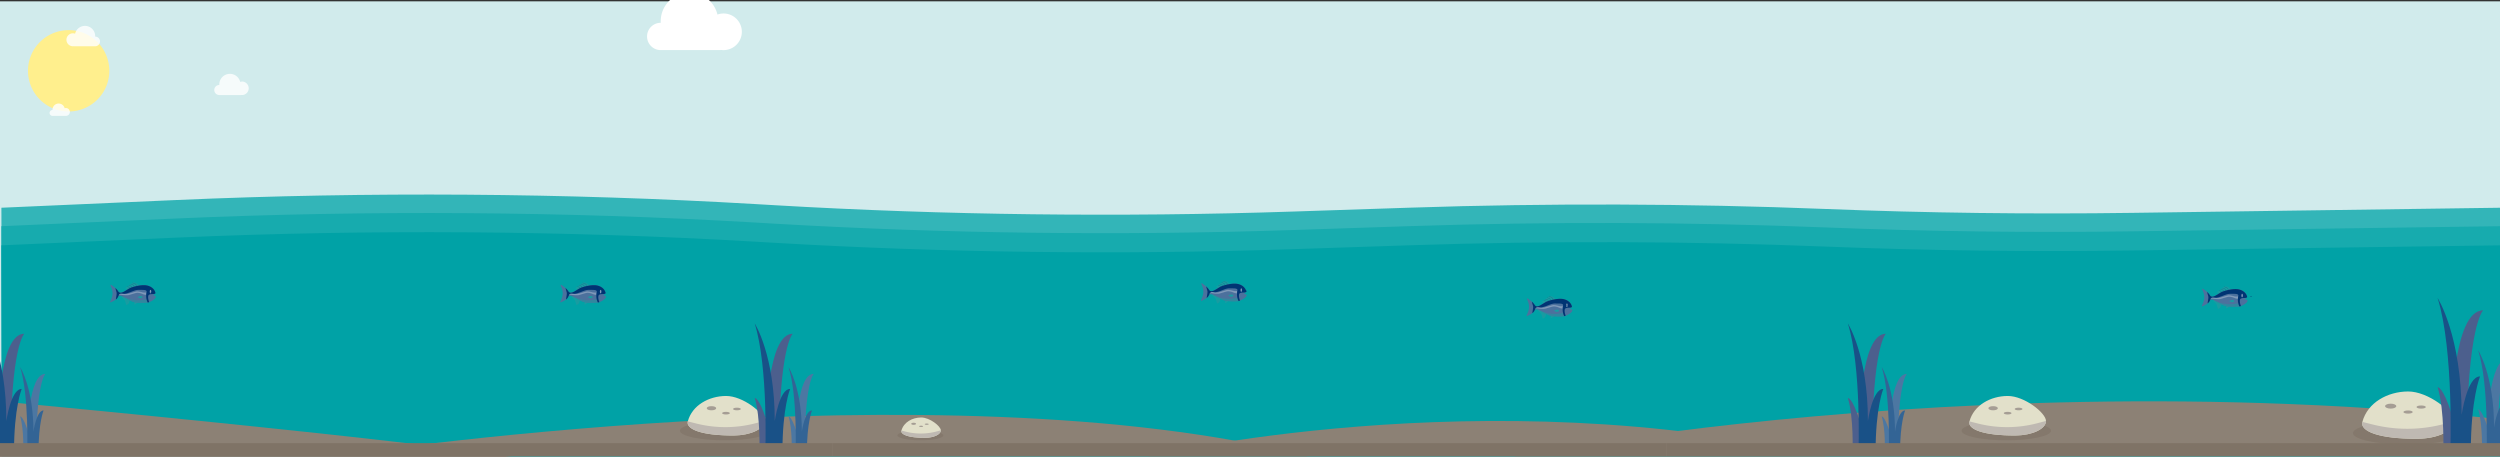 <svg xmlns="http://www.w3.org/2000/svg" viewBox="0 0 5909 1080"><rect x="0" y="0" width="5909" height="1080" fill="#333333" stroke="none"/><defs><style>.cls-1{isolation:isolate;}.cls-2{fill:#d1ebec;}.cls-3{fill:#33b5b8;}.cls-4{fill:#17abae;}.cls-5{fill:#00a2a6;}.cls-6{fill:#ffef8d;}.cls-7{opacity:0.8;}.cls-8,.cls-9{fill:#fff;}.cls-9{opacity:0.81;}.cls-10{fill:#8c8175;}.cls-11,.cls-25{fill:#7f7366;}.cls-11{opacity:0.62;}.cls-12{fill:#e2e0ca;}.cls-13{fill:#bfb9b2;}.cls-14{fill:#a59d94;}.cls-15{fill:#4c77a2;}.cls-16{fill:#336495;}.cls-17{fill:#4c5f8d;}.cls-18{fill:#195187;}.cls-19,.cls-22{fill:#189ca1;}.cls-20{fill:#4c719d;}.cls-21{fill:#8099b9;}.cls-22{opacity:0.5;}.cls-23{fill:#003473;}.cls-24{fill:none;stroke:#003473;stroke-miterlimit:10;stroke-width:0.34px;mix-blend-mode:soft-light;}</style></defs><title>Artboard 1 copy 41x</title><g class="cls-1"><g id="Layer_1" data-name="Layer 1"><rect class="cls-2" x="-1.16" y="3.07" width="5910.16" height="1078.38"/><path class="cls-3" d="M3.31,491l413.4-18.23c453.65-20,919.06-16.76,1367.46,9.51l47.15,2.76c400.92,23.49,815.86,28.59,1224.21,15l278.38-9.24c326-10.82,656.67-9.76,981.45,3.13h0c239.24,9.5,481.92,12.58,723.84,9.19L5909,491V990.71H4.4Z"/><path class="cls-4" d="M3.31,534.64l413.4-18.23c453.65-20,919.06-16.76,1367.46,9.51l47.15,2.76c400.92,23.49,815.86,28.59,1224.21,15l278.38-9.24c326-10.82,656.67-9.76,981.45,3.13h0c239.24,9.5,481.92,12.58,723.84,9.19L5909,534.64v499.67H4.4Z"/><path class="cls-5" d="M3.31,579.88l413.4-18.23c453.65-20,919.06-16.76,1367.46,9.51l47.15,2.76c400.92,23.49,815.86,28.59,1224.21,15l278.38-9.24c326-10.82,656.67-9.76,981.45,3.13h0c239.24,9.5,481.92,12.58,723.84,9.19L5909,579.88v499.67H4.4Z"/><path class="cls-6" d="M258.4,167.37a96.13,96.13,0,1,1-96.13-96.13,96.13,96.13,0,0,1,96.13,96.13"/><g class="cls-7"><path class="cls-8" d="M573.08,192.73a15.86,15.86,0,0,0-5.31.92,25.07,25.07,0,0,0-49.42,5.91q0,.64,0,1.29h0a11.89,11.89,0,0,0,0,23.78l.46,0a2.64,2.64,0,0,0,.28,0h50.76a3.11,3.11,0,0,0,1-.17,15.78,15.78,0,0,0,2.26.17,16,16,0,0,0,0-31.9"/></g><path class="cls-9" d="M155.9,255.33a9.21,9.21,0,0,0-3.08.54,14.55,14.55,0,0,0-28.7,3.43q0,.37,0,.75h0a6.9,6.9,0,1,0,0,13.81l.27,0,.16,0H154a1.81,1.81,0,0,0,.56-.1,9.16,9.16,0,0,0,1.31.1,9.26,9.26,0,0,0,0-18.52"/><path class="cls-9" d="M172.37,78.71a15.23,15.23,0,0,1,5.1.89,24.08,24.08,0,0,1,47.48,5.68q0,.62,0,1.24h0a11.42,11.42,0,0,1,0,22.84l-.44,0-.27,0H175.47a3,3,0,0,1-.93-.16,15.16,15.16,0,0,1-2.17.16,15.32,15.32,0,0,1,0-30.65"/><path class="cls-8" d="M1710.16,31.89a43,43,0,0,0-14.4,2.51,68,68,0,0,0-134.11,16q0,1.75.09,3.49h-.09a32.26,32.26,0,0,0,0,64.52c.42,0,.82-.06,1.24-.08a7.15,7.15,0,0,0,.77.08h137.73A8.45,8.45,0,0,0,1704,118a42.82,42.82,0,0,0,6.14.45,43.28,43.28,0,0,0,0-86.57"/><path class="cls-10" d="M-1,948.55s966.29,90.14,1227,134l-1227-1Z"/><path class="cls-10" d="M787,1078.55s1438-220.5,2304,0"/><path class="cls-10" d="M2715,1078.55s792-188,1600,0"/><path class="cls-10" d="M3579,1078.55s1441.44-292.5,2912,0"/><ellipse class="cls-11" cx="1712.83" cy="1018.08" rx="105.74" ry="22.61"/><path class="cls-12" d="M1806.58,994.94c.11,18.73-32.19,34.1-72.15,34.34-76.87.45-113.58-15.18-108.72-33.28,10.33-38.5,50.13-59.83,90.09-60.07S1806.47,976.21,1806.58,994.94Z"/><path class="cls-13" d="M1806.58,994.94c.11,18.73-32.19,34.1-72.15,34.34-76.87.45-113.58-15.18-108.72-33.28l19.91,5a281.26,281.26,0,0,0,140.7-.74Z"/><ellipse class="cls-14" cx="1741.82" cy="966.7" rx="9.07" ry="3.1"/><ellipse class="cls-14" cx="1715.93" cy="976.55" rx="9.07" ry="3.1"/><ellipse class="cls-14" cx="1681.62" cy="964.91" rx="11.06" ry="4.89"/><ellipse class="cls-11" cx="2175.51" cy="1029.06" rx="54.42" ry="11.64"/><path class="cls-12" d="M2223.77,1017.14c.06,9.64-16.57,17.55-37.13,17.67-39.56.23-58.46-7.82-56-17.13,5.31-19.81,25.8-30.8,46.37-30.92S2223.71,1007.5,2223.77,1017.14Z"/><path class="cls-13" d="M2223.77,1017.14c.06,9.64-16.57,17.55-37.13,17.67-39.56.23-58.46-7.82-56-17.13l10.25,2.59a144.76,144.76,0,0,0,72.41-.38Z"/><ellipse class="cls-14" cx="2190.43" cy="1002.61" rx="4.67" ry="1.6"/><ellipse class="cls-14" cx="2177.11" cy="1007.68" rx="4.67" ry="1.6"/><ellipse class="cls-14" cx="2159.45" cy="1001.69" rx="5.69" ry="2.52"/><path class="cls-15" d="M1871.26,1069.36s1.94-55.35-7.43-85.1c0,0,6.83-1.74,18.72,36,0,0,.57-136.53,40.84-136.53,0,0-21.53,18.74-21.53,185.62"/><path class="cls-16" d="M1919.26,970.07s-12.05,28.68-12.05,99.29h-26.74s4.81-133.6-16.64-201.74c0,0,31.4,49,31.4,152.66C1895.23,1020.28,1902.2,970.07,1919.26,970.07Z"/><path class="cls-17" d="M1795,1069.36s2.93-83.68-11.23-128.64c0,0,10.33-2.62,28.29,54.45,0,0,.86-206.39,61.73-206.39,0,0-32.54,28.32-32.54,280.58"/><path class="cls-18" d="M1867.55,919.27s-18.22,43.35-18.22,150.09h-40.42s7.28-201.95-25.15-305c0,0,47.47,74.07,47.47,230.76C1831.23,995.17,1841.76,919.27,1867.55,919.27Z"/><ellipse class="cls-11" cx="5687.98" cy="1023.62" rx="126.58" ry="27.07"/><path class="cls-12" d="M5800.21,995.92c.13,22.42-38.54,40.83-86.37,41.11-92,.54-136-18.18-130.15-39.83,12.36-46.09,60-71.63,107.84-71.91S5800.08,973.5,5800.21,995.92Z"/><path class="cls-13" d="M5800.21,995.92c.13,22.42-38.54,40.83-86.37,41.11-92,.54-136-18.18-130.15-39.83l23.83,6a336.7,336.7,0,0,0,168.43-.89Z"/><ellipse class="cls-14" cx="5722.69" cy="962.11" rx="10.85" ry="3.71"/><ellipse class="cls-14" cx="5691.7" cy="973.91" rx="10.85" ry="3.71"/><ellipse class="cls-14" cx="5650.62" cy="959.97" rx="13.24" ry="5.85"/><path class="cls-15" d="M5866.28,1069.36s2.32-66.27-8.89-101.87c0,0,8.18-2.08,22.41,43.12,0,0,.68-163.44,48.89-163.44,0,0-25.77,22.43-25.77,222.2"/><path class="cls-16" d="M5923.75,950.5s-14.43,34.33-14.43,118.86h-32s5.76-159.93-19.92-241.5c0,0,37.59,58.66,37.59,182.74C5895,1010.61,5903.32,950.5,5923.75,950.5Z"/><path class="cls-17" d="M5775,1069.36s3.5-100.17-13.44-154c0,0,12.36-3.14,33.87,65.18,0,0,1-247.06,73.9-247.06,0,0-39,33.91-39,335.88"/><path class="cls-18" d="M5861.85,889.69S5840,941.58,5840,1069.36h-48.38s8.71-241.75-30.11-365.06c0,0,56.83,88.67,56.83,276.24C5818.37,980.54,5831,889.69,5861.85,889.69Z"/><ellipse class="cls-11" cx="4742.13" cy="1018.08" rx="105.74" ry="22.61"/><path class="cls-12" d="M4835.89,994.94c.11,18.73-32.19,34.1-72.15,34.34-76.87.45-113.58-15.18-108.72-33.28,10.33-38.5,50.13-59.83,90.09-60.07S4835.78,976.21,4835.89,994.94Z"/><path class="cls-13" d="M4835.89,994.94c.11,18.73-32.19,34.1-72.15,34.34-76.87.45-113.58-15.18-108.72-33.28l19.91,5a281.26,281.26,0,0,0,140.7-.74Z"/><ellipse class="cls-14" cx="4771.13" cy="966.7" rx="9.07" ry="3.1"/><ellipse class="cls-14" cx="4745.24" cy="976.55" rx="9.07" ry="3.1"/><ellipse class="cls-14" cx="4710.92" cy="964.91" rx="11.06" ry="4.89"/><path class="cls-15" d="M4455,1069.36s1.94-55.35-7.43-85.1c0,0,6.83-1.74,18.72,36,0,0,.57-136.53,40.84-136.53,0,0-21.53,18.74-21.53,185.62"/><path class="cls-16" d="M4503,970.07S4491,998.75,4491,1069.36h-26.74s4.81-133.6-16.64-201.74c0,0,31.4,49,31.4,152.66C4479,1020.28,4486,970.07,4503,970.07Z"/><path class="cls-17" d="M4378.76,1069.36s2.93-83.68-11.23-128.64c0,0,10.33-2.62,28.29,54.45,0,0,.86-206.39,61.73-206.39,0,0-32.54,28.32-32.54,280.58"/><path class="cls-18" d="M4451.32,919.27s-18.22,43.35-18.22,150.09h-40.42s7.28-201.95-25.15-305c0,0,47.47,74.07,47.47,230.76C4415,995.17,4425.53,919.27,4451.32,919.27Z"/><path class="cls-15" d="M55,1069.36S57,1014,47.6,984.26c0,0,6.83-1.74,18.72,36,0,0,.57-136.53,40.84-136.53,0,0-21.53,18.74-21.53,185.62"/><path class="cls-16" d="M103,970.07S91,998.75,91,1069.36H64.24S69,935.77,47.6,867.63c0,0,31.4,49,31.4,152.66C79,1020.28,86,970.07,103,970.07Z"/><path class="cls-17" d="M-21.24,1069.36s2.93-83.68-11.23-128.64c0,0,10.33-2.62,28.29,54.45,0,0,.86-206.39,61.73-206.39,0,0-32.54,28.32-32.54,280.58"/><path class="cls-18" d="M51.32,919.27S33.1,962.62,33.1,1069.36H-7.32S0,867.42-32.47,764.41c0,0,47.47,74.07,47.47,230.76C15,995.17,25.53,919.27,51.32,919.27Z"/><path class="cls-19" d="M288.94,700.43l-2,1.51s7.32,5.14,8.61,9.2,2.92,9.76,2.92,9.76,7-1.06,7.52-10S288.94,700.43,288.94,700.43Z"/><path class="cls-19" d="M322.5,712.08a6,6,0,0,0-5.26,5.78c-.2,5.24,7-2.19,7-2.19a4.63,4.63,0,0,0,.89-3.24C325,710.54,322.5,712.08,322.5,712.08Z"/><path class="cls-19" d="M301.19,684.32l-5.48-2.81,18.14-13.17s5.81-3.81,15.34,6.59S301.19,684.32,301.19,684.32Z"/><path class="cls-20" d="M261.16,674.48a1,1,0,0,1,1.46-1.24c4,2.35,12.46,8.54,16.82,15.42,6,9.52,21.13-5.72,29.77-8.61s24.69-7.35,36.45-5.61c10.44,1.54,19.38,7.7,21.53,18a1.38,1.38,0,0,1-.43,1.31l-4.59,3.63,3.06,1.22c2.31,1.43,4.87,2.33,1.24,6.7s-12.74,9.46-19.25,10.14c-7.59.79-26.31.79-33.84-2.35-18.5-7.72-29.73-19.75-34.55-11.19-2.14,3.8-5.28,6.39-8.94,8.7a43.33,43.33,0,0,1-8.29,4.05h0a1,1,0,0,1-1.28-1.35l3-7.09a33.27,33.27,0,0,0,.36-25.24Z"/><path class="cls-21" d="M283,694.78s1.28-1.51,7.34-.59,9,1.19,13.26,0,15.36-4.65,18.49-5.26c4.25-.83,12.13,1.48,15.12,2.15,3.3.74,4.76.63,8.95.12,0,0-.54,4.09-.64,5.88a27.22,27.22,0,0,1-8.34-2.07c-3.3-1.44-10-3.62-14.8-2.69-4.56.89-15.21,4.48-18.6,5.18-2.76.57-10.33.28-13.58-.22s-7.31-1.81-9.46.46A6,6,0,0,1,283,694.78Z"/><path class="cls-22" d="M292.17,702s12.4,5.22,21,6.71,16.72,2,33.43-1.15c0,0-.27,2,2.7,7.6,0,0-9.31,1.84-23.53.29-3.16-.34-6.94-.53-9.93-1.54A107.51,107.51,0,0,1,292.17,702Z"/><path class="cls-19" d="M325,702.55s5.46-4.32,10.14-2.22c0,0,2.35.43,1.64,2.41s-5.87,2.24-5.87,2.24Z"/><path class="cls-23" d="M272.54,680.73a30.74,30.74,0,0,1,6.9,7.93c6,9.58,19.22-4.49,29.77-8.61,7.45-2.91,24.69-7.35,36.45-5.61,10,1.47,19.34,7.87,21.66,17.37,1.07,4.4-8.3,2.82-11.7,3.66-2.33.58-4.79,1.13-5.32,4.57-1,6.44,2.37,14.1,2.37,14.1l-3.32,1c-.42.08-3.48-6.43-3.79-13.79a50.82,50.82,0,0,1,1.08-12.31c-.44-4.87-11.22-3.58-16.87-3.88-11.94-.64-18.45,5.83-33.93,9.11-3.79.8-9.71-1.66-12.86.46-3,2-1.44,2.5-3.85,6.66h0a14.22,14.22,0,0,1-4.72,6l-.68.5s1.39-8,1.88-11.92a16.58,16.58,0,0,0,0-4.44Z"/><ellipse class="cls-21" cx="355.71" cy="689.3" rx="4.15" ry="1.83" transform="translate(-339.22 1033.87) rotate(-89.08)"/><circle class="cls-23" cx="355.71" cy="689.3" r="1.09" transform="matrix(0.02, -1, 1, 0.02, -339.22, 1033.87)"/><path class="cls-24" d="M300.69,677.9s4.76-.61,5.8,3.32"/><path class="cls-24" d="M304.8,674.88s6.09-.24,6.71,4.27"/><path class="cls-24" d="M309,671.87s7.24.12,8,5.6"/><path class="cls-24" d="M313.16,668.86s8.09-.14,9.59,7.23"/><path class="cls-19" d="M1352.94,700.43l-2,1.51s7.32,5.14,8.61,9.2,2.92,9.76,2.92,9.76,7-1.06,7.52-10S1352.94,700.43,1352.94,700.43Z"/><path class="cls-19" d="M1386.5,712.08a6,6,0,0,0-5.26,5.78c-.2,5.24,7-2.19,7-2.19a4.63,4.63,0,0,0,.89-3.24C1389,710.54,1386.5,712.08,1386.5,712.08Z"/><path class="cls-19" d="M1365.19,684.32l-5.48-2.81,18.14-13.17s5.81-3.81,15.34,6.59S1365.19,684.32,1365.19,684.32Z"/><path class="cls-20" d="M1325.16,674.48a1,1,0,0,1,1.46-1.24c4,2.35,12.46,8.54,16.82,15.42,6,9.52,21.13-5.72,29.77-8.61s24.69-7.35,36.45-5.61c10.44,1.54,19.38,7.7,21.53,18a1.38,1.38,0,0,1-.43,1.31l-4.59,3.63,3.06,1.22c2.31,1.43,4.87,2.33,1.24,6.7s-12.74,9.46-19.25,10.14c-7.59.79-26.31.79-33.84-2.35-18.5-7.72-29.73-19.75-34.55-11.19-2.14,3.8-5.28,6.39-8.94,8.7a43.33,43.33,0,0,1-8.29,4.05h0a1,1,0,0,1-1.28-1.35l3-7.09a33.27,33.27,0,0,0,.36-25.24Z"/><path class="cls-21" d="M1347,694.78s1.28-1.51,7.34-.59,9,1.19,13.26,0,15.36-4.65,18.49-5.26c4.25-.83,12.13,1.48,15.12,2.15,3.3.74,4.76.63,8.95.12,0,0-.54,4.09-.64,5.88a27.22,27.22,0,0,1-8.34-2.07c-3.3-1.44-10-3.62-14.8-2.69-4.56.89-15.21,4.48-18.6,5.18-2.76.57-10.33.28-13.58-.22s-7.31-1.81-9.46.46A6,6,0,0,1,1347,694.78Z"/><path class="cls-22" d="M1356.17,702s12.4,5.22,21,6.71,16.72,2,33.43-1.15c0,0-.27,2,2.7,7.6,0,0-9.31,1.84-23.53.29-3.16-.34-6.94-.53-9.93-1.54A107.51,107.51,0,0,1,1356.17,702Z"/><path class="cls-19" d="M1389,702.55s5.46-4.32,10.14-2.22c0,0,2.35.43,1.64,2.41s-5.87,2.24-5.87,2.24Z"/><path class="cls-23" d="M1336.54,680.73a30.74,30.74,0,0,1,6.9,7.93c6,9.58,19.22-4.49,29.77-8.61,7.45-2.91,24.69-7.35,36.45-5.61,10,1.47,19.34,7.87,21.66,17.37,1.07,4.4-8.3,2.82-11.7,3.66-2.33.58-4.79,1.13-5.32,4.57-1,6.44,2.37,14.1,2.37,14.1l-3.32,1c-.42.08-3.48-6.43-3.79-13.79a50.82,50.82,0,0,1,1.08-12.31c-.44-4.87-11.22-3.58-16.87-3.88-11.94-.64-18.45,5.83-33.93,9.11-3.79.8-9.71-1.66-12.86.46-3,2-1.44,2.5-3.85,6.66h0a14.22,14.22,0,0,1-4.72,6l-.68.5s1.39-8,1.88-11.92a16.58,16.58,0,0,0,0-4.44Z"/><ellipse class="cls-21" cx="1419.71" cy="689.3" rx="4.15" ry="1.83" transform="translate(707.65 2097.73) rotate(-89.08)"/><circle class="cls-23" cx="1419.71" cy="689.3" r="1.09" transform="matrix(0.02, -1, 1, 0.02, 707.65, 2097.73)"/><path class="cls-24" d="M1364.69,677.9s4.76-.61,5.8,3.32"/><path class="cls-24" d="M1368.8,674.88s6.09-.24,6.71,4.27"/><path class="cls-24" d="M1373,671.87s7.24.12,8,5.6"/><path class="cls-24" d="M1377.16,668.86s8.09-.14,9.59,7.23"/><path class="cls-19" d="M2867.2,696.81l-2,1.51s7.32,5.14,8.61,9.2,2.92,9.76,2.92,9.76,7-1.06,7.52-10S2867.2,696.81,2867.2,696.81Z"/><path class="cls-19" d="M2900.76,708.46a6,6,0,0,0-5.26,5.78c-.2,5.24,7-2.19,7-2.19a4.63,4.63,0,0,0,.89-3.24C2903.22,706.92,2900.76,708.46,2900.76,708.46Z"/><path class="cls-19" d="M2879.45,680.7,2874,677.9l18.14-13.17s5.81-3.81,15.34,6.59S2879.45,680.7,2879.45,680.7Z"/><path class="cls-20" d="M2839.42,670.86a1,1,0,0,1,1.46-1.24c4,2.35,12.46,8.54,16.82,15.42,6,9.52,21.13-5.72,29.77-8.61s24.69-7.35,36.45-5.61c10.44,1.54,19.38,7.7,21.53,18a1.38,1.38,0,0,1-.43,1.31l-4.59,3.63,3.06,1.22c2.31,1.43,4.87,2.33,1.24,6.7s-12.74,9.46-19.25,10.14c-7.59.79-26.31.79-33.84-2.35-18.5-7.72-29.73-19.75-34.55-11.19-2.14,3.8-5.28,6.39-8.94,8.7a43.33,43.33,0,0,1-8.29,4.05h0a1,1,0,0,1-1.28-1.35l3-7.09a33.27,33.27,0,0,0,.36-25.24Z"/><path class="cls-21" d="M2861.25,691.16s1.28-1.51,7.34-.59,9,1.19,13.26,0,15.36-4.65,18.49-5.26c4.25-.83,12.13,1.48,15.12,2.15,3.3.74,4.76.63,8.95.12,0,0-.54,4.09-.64,5.88a27.22,27.22,0,0,1-8.34-2.07c-3.3-1.44-10-3.62-14.8-2.69-4.56.89-15.21,4.48-18.6,5.18-2.76.57-10.33.28-13.58-.22s-7.31-1.81-9.46.46A6,6,0,0,1,2861.25,691.16Z"/><path class="cls-22" d="M2870.42,698.4s12.4,5.22,21,6.71,16.72,2,33.43-1.15c0,0-.27,2,2.7,7.6,0,0-9.31,1.84-23.53.29-3.16-.34-6.94-.53-9.93-1.54A107.51,107.51,0,0,1,2870.42,698.4Z"/><path class="cls-19" d="M2903.26,698.93s5.46-4.32,10.14-2.22c0,0,2.35.43,1.64,2.41s-5.87,2.24-5.87,2.24Z"/><path class="cls-23" d="M2850.8,677.11a30.74,30.74,0,0,1,6.9,7.93c6,9.58,19.22-4.49,29.77-8.61,7.45-2.91,24.69-7.35,36.45-5.61,10,1.47,19.34,7.87,21.66,17.37,1.07,4.4-8.3,2.82-11.7,3.66-2.33.58-4.79,1.13-5.32,4.57-1,6.44,2.37,14.1,2.37,14.1l-3.32,1c-.42.08-3.48-6.43-3.79-13.79a50.82,50.82,0,0,1,1.08-12.31c-.44-4.87-11.22-3.58-16.87-3.88-11.94-.64-18.45,5.83-33.93,9.11-3.79.8-9.71-1.66-12.86.46-3,2-1.44,2.5-3.85,6.66h0a14.22,14.22,0,0,1-4.72,6l-.68.5s1.39-8,1.88-11.92a16.58,16.58,0,0,0,0-4.44Z"/><ellipse class="cls-21" cx="2933.97" cy="685.68" rx="4.15" ry="1.83" transform="translate(2201.16 3608.23) rotate(-89.08)"/><circle class="cls-23" cx="2933.97" cy="685.68" r="1.09" transform="matrix(0.02, -1, 1, 0.02, 2201.16, 3608.23)"/><path class="cls-24" d="M2879,674.28s4.76-.61,5.8,3.32"/><path class="cls-24" d="M2883.06,671.26s6.09-.24,6.71,4.27"/><path class="cls-24" d="M2887.25,668.25s7.24.12,8,5.6"/><path class="cls-24" d="M2891.41,665.24s8.09-.14,9.59,7.23"/><path class="cls-19" d="M3636.94,732.63l-2,1.51s7.32,5.14,8.61,9.2,2.92,9.76,2.92,9.76,7-1.06,7.52-10S3636.94,732.63,3636.94,732.63Z"/><path class="cls-19" d="M3670.5,744.28a6,6,0,0,0-5.26,5.78c-.2,5.24,7-2.19,7-2.19a4.63,4.63,0,0,0,.89-3.24C3673,742.74,3670.5,744.28,3670.5,744.28Z"/><path class="cls-19" d="M3649.19,716.53l-5.48-2.81,18.14-13.17s5.81-3.81,15.34,6.59S3649.19,716.53,3649.19,716.53Z"/><path class="cls-20" d="M3609.16,706.68a1,1,0,0,1,1.46-1.24c4,2.35,12.46,8.54,16.82,15.42,6,9.52,21.13-5.72,29.77-8.61s24.69-7.35,36.45-5.61c10.44,1.54,19.38,7.7,21.53,18a1.38,1.38,0,0,1-.43,1.31l-4.59,3.63,3.06,1.22c2.31,1.43,4.87,2.33,1.24,6.7s-12.74,9.46-19.25,10.14c-7.59.79-26.31.79-33.84-2.35-18.5-7.72-29.73-19.75-34.55-11.19-2.14,3.8-5.28,6.39-8.94,8.7a43.33,43.33,0,0,1-8.29,4.05h0a1,1,0,0,1-1.28-1.35l3-7.09a33.27,33.27,0,0,0,.36-25.24Z"/><path class="cls-21" d="M3631,727s1.28-1.51,7.34-.59,9,1.19,13.26,0,15.36-4.65,18.49-5.26c4.25-.83,12.13,1.48,15.12,2.15,3.3.74,4.76.63,8.95.12,0,0-.54,4.09-.64,5.88a27.22,27.22,0,0,1-8.34-2.07c-3.3-1.44-10-3.62-14.8-2.69-4.56.89-15.21,4.48-18.6,5.18-2.76.57-10.33.28-13.58-.22s-7.31-1.81-9.46.46A6,6,0,0,1,3631,727Z"/><path class="cls-22" d="M3640.17,734.23s12.4,5.22,21,6.71,16.72,2,33.43-1.15c0,0-.27,2,2.7,7.6,0,0-9.31,1.84-23.53.29-3.16-.34-6.94-.53-9.93-1.54A107.51,107.51,0,0,1,3640.17,734.23Z"/><path class="cls-19" d="M3673,734.75s5.46-4.32,10.14-2.22c0,0,2.35.43,1.64,2.41s-5.87,2.24-5.87,2.24Z"/><path class="cls-23" d="M3620.54,712.93a30.74,30.74,0,0,1,6.9,7.93c6,9.58,19.22-4.49,29.77-8.61,7.45-2.91,24.69-7.35,36.45-5.61,10,1.47,19.34,7.87,21.66,17.37,1.07,4.4-8.3,2.82-11.7,3.66-2.33.58-4.79,1.13-5.32,4.57-1,6.44,2.37,14.1,2.37,14.1l-3.32,1c-.42.08-3.48-6.43-3.79-13.79a50.82,50.82,0,0,1,1.08-12.31c-.44-4.87-11.22-3.58-16.87-3.88-11.94-.64-18.45,5.83-33.93,9.11-3.79.8-9.71-1.66-12.86.46-3,2-1.44,2.5-3.85,6.66h0a14.22,14.22,0,0,1-4.72,6l-.68.5s1.39-8,1.88-11.92a16.58,16.58,0,0,0,0-4.44Z"/><ellipse class="cls-21" cx="3703.71" cy="721.5" rx="4.15" ry="1.83" transform="translate(2922.7 4413.12) rotate(-89.08)"/><circle class="cls-23" cx="3703.71" cy="721.5" r="1.09" transform="translate(2922.7 4413.12) rotate(-89.08)"/><path class="cls-24" d="M3648.69,710.1s4.76-.61,5.8,3.32"/><path class="cls-24" d="M3652.8,707.09s6.09-.24,6.71,4.27"/><path class="cls-24" d="M3657,704.08s7.24.12,8,5.6"/><path class="cls-24" d="M3661.16,701.06s8.09-.14,9.59,7.23"/><path class="cls-19" d="M5232.93,709.71l-2,1.51s7.32,5.14,8.61,9.2,2.92,9.76,2.92,9.76,7-1.06,7.52-10S5232.93,709.71,5232.93,709.71Z"/><path class="cls-19" d="M5266.5,721.36a6,6,0,0,0-5.26,5.78c-.2,5.24,7-2.19,7-2.19a4.63,4.63,0,0,0,.89-3.24C5269,719.82,5266.5,721.36,5266.5,721.36Z"/><path class="cls-19" d="M5245.19,693.6l-5.48-2.81,18.14-13.17s5.81-3.81,15.34,6.59S5245.19,693.6,5245.19,693.6Z"/><path class="cls-20" d="M5205.16,683.76a1,1,0,0,1,1.46-1.24c4,2.35,12.46,8.54,16.82,15.42,6,9.52,21.13-5.72,29.77-8.61s24.69-7.35,36.45-5.61c10.44,1.54,19.38,7.7,21.53,18a1.38,1.38,0,0,1-.43,1.31l-4.59,3.63,3.06,1.22c2.31,1.43,4.87,2.33,1.24,6.7s-12.74,9.46-19.25,10.14c-7.59.79-26.31.79-33.84-2.35-18.5-7.72-29.73-19.75-34.55-11.19-2.14,3.8-5.28,6.39-8.94,8.7a43.33,43.33,0,0,1-8.29,4.05h0a1,1,0,0,1-1.28-1.35l3-7.09a33.27,33.27,0,0,0,.36-25.24Z"/><path class="cls-21" d="M5227,704.05s1.28-1.51,7.34-.59,9,1.19,13.26,0,15.36-4.65,18.49-5.26c4.25-.83,12.13,1.48,15.12,2.15,3.3.74,4.76.63,8.95.12,0,0-.54,4.09-.64,5.88a27.22,27.22,0,0,1-8.34-2.07c-3.3-1.44-10-3.62-14.8-2.69-4.56.89-15.21,4.48-18.6,5.18-2.76.57-10.33.28-13.58-.22s-7.31-1.81-9.46.46A6,6,0,0,1,5227,704.05Z"/><path class="cls-22" d="M5236.16,711.3s12.4,5.22,21,6.71,16.72,2,33.43-1.15c0,0-.27,2,2.7,7.6,0,0-9.31,1.84-23.53.29-3.16-.34-6.94-.53-9.93-1.54A107.51,107.51,0,0,1,5236.16,711.3Z"/><path class="cls-19" d="M5269,711.83s5.46-4.32,10.14-2.22c0,0,2.35.43,1.64,2.41s-5.87,2.24-5.87,2.24Z"/><path class="cls-23" d="M5216.53,690a30.74,30.74,0,0,1,6.9,7.93c6,9.58,19.22-4.49,29.77-8.61,7.45-2.91,24.69-7.35,36.45-5.61,10,1.47,19.34,7.87,21.66,17.37,1.07,4.4-8.3,2.82-11.7,3.66-2.33.58-4.79,1.13-5.32,4.57-1,6.44,2.37,14.1,2.37,14.1l-3.32,1c-.42.08-3.48-6.43-3.79-13.79a50.82,50.82,0,0,1,1.08-12.31c-.44-4.87-11.22-3.58-16.87-3.88-11.94-.64-18.45,5.83-33.93,9.11-3.79.8-9.71-1.66-12.86.46-3,2-1.44,2.5-3.85,6.66h0a14.22,14.22,0,0,1-4.72,6l-.68.5s1.39-8,1.88-11.92a16.58,16.58,0,0,0,0-4.44Z"/><ellipse class="cls-21" cx="5299.71" cy="698.58" rx="4.15" ry="1.83" transform="translate(4515.93 5986.35) rotate(-89.08)"/><circle class="cls-23" cx="5299.71" cy="698.58" r="1.09" transform="matrix(0.02, -1, 1, 0.02, 4515.93, 5986.35)"/><path class="cls-24" d="M5244.69,687.17s4.76-.61,5.8,3.32"/><path class="cls-24" d="M5248.8,684.16s6.09-.24,6.71,4.27"/><path class="cls-24" d="M5253,681.15s7.24.12,8,5.6"/><path class="cls-24" d="M5257.15,678.14s8.09-.14,9.59,7.23"/><rect class="cls-25" x="-2.57" y="1047.4" width="1970.55" height="31.15"/><rect class="cls-25" x="1967.97" y="1047.4" width="1970.55" height="31.15"/><rect class="cls-25" x="3938.52" y="1047.4" width="1970.55" height="31.15"/></g></g></svg>